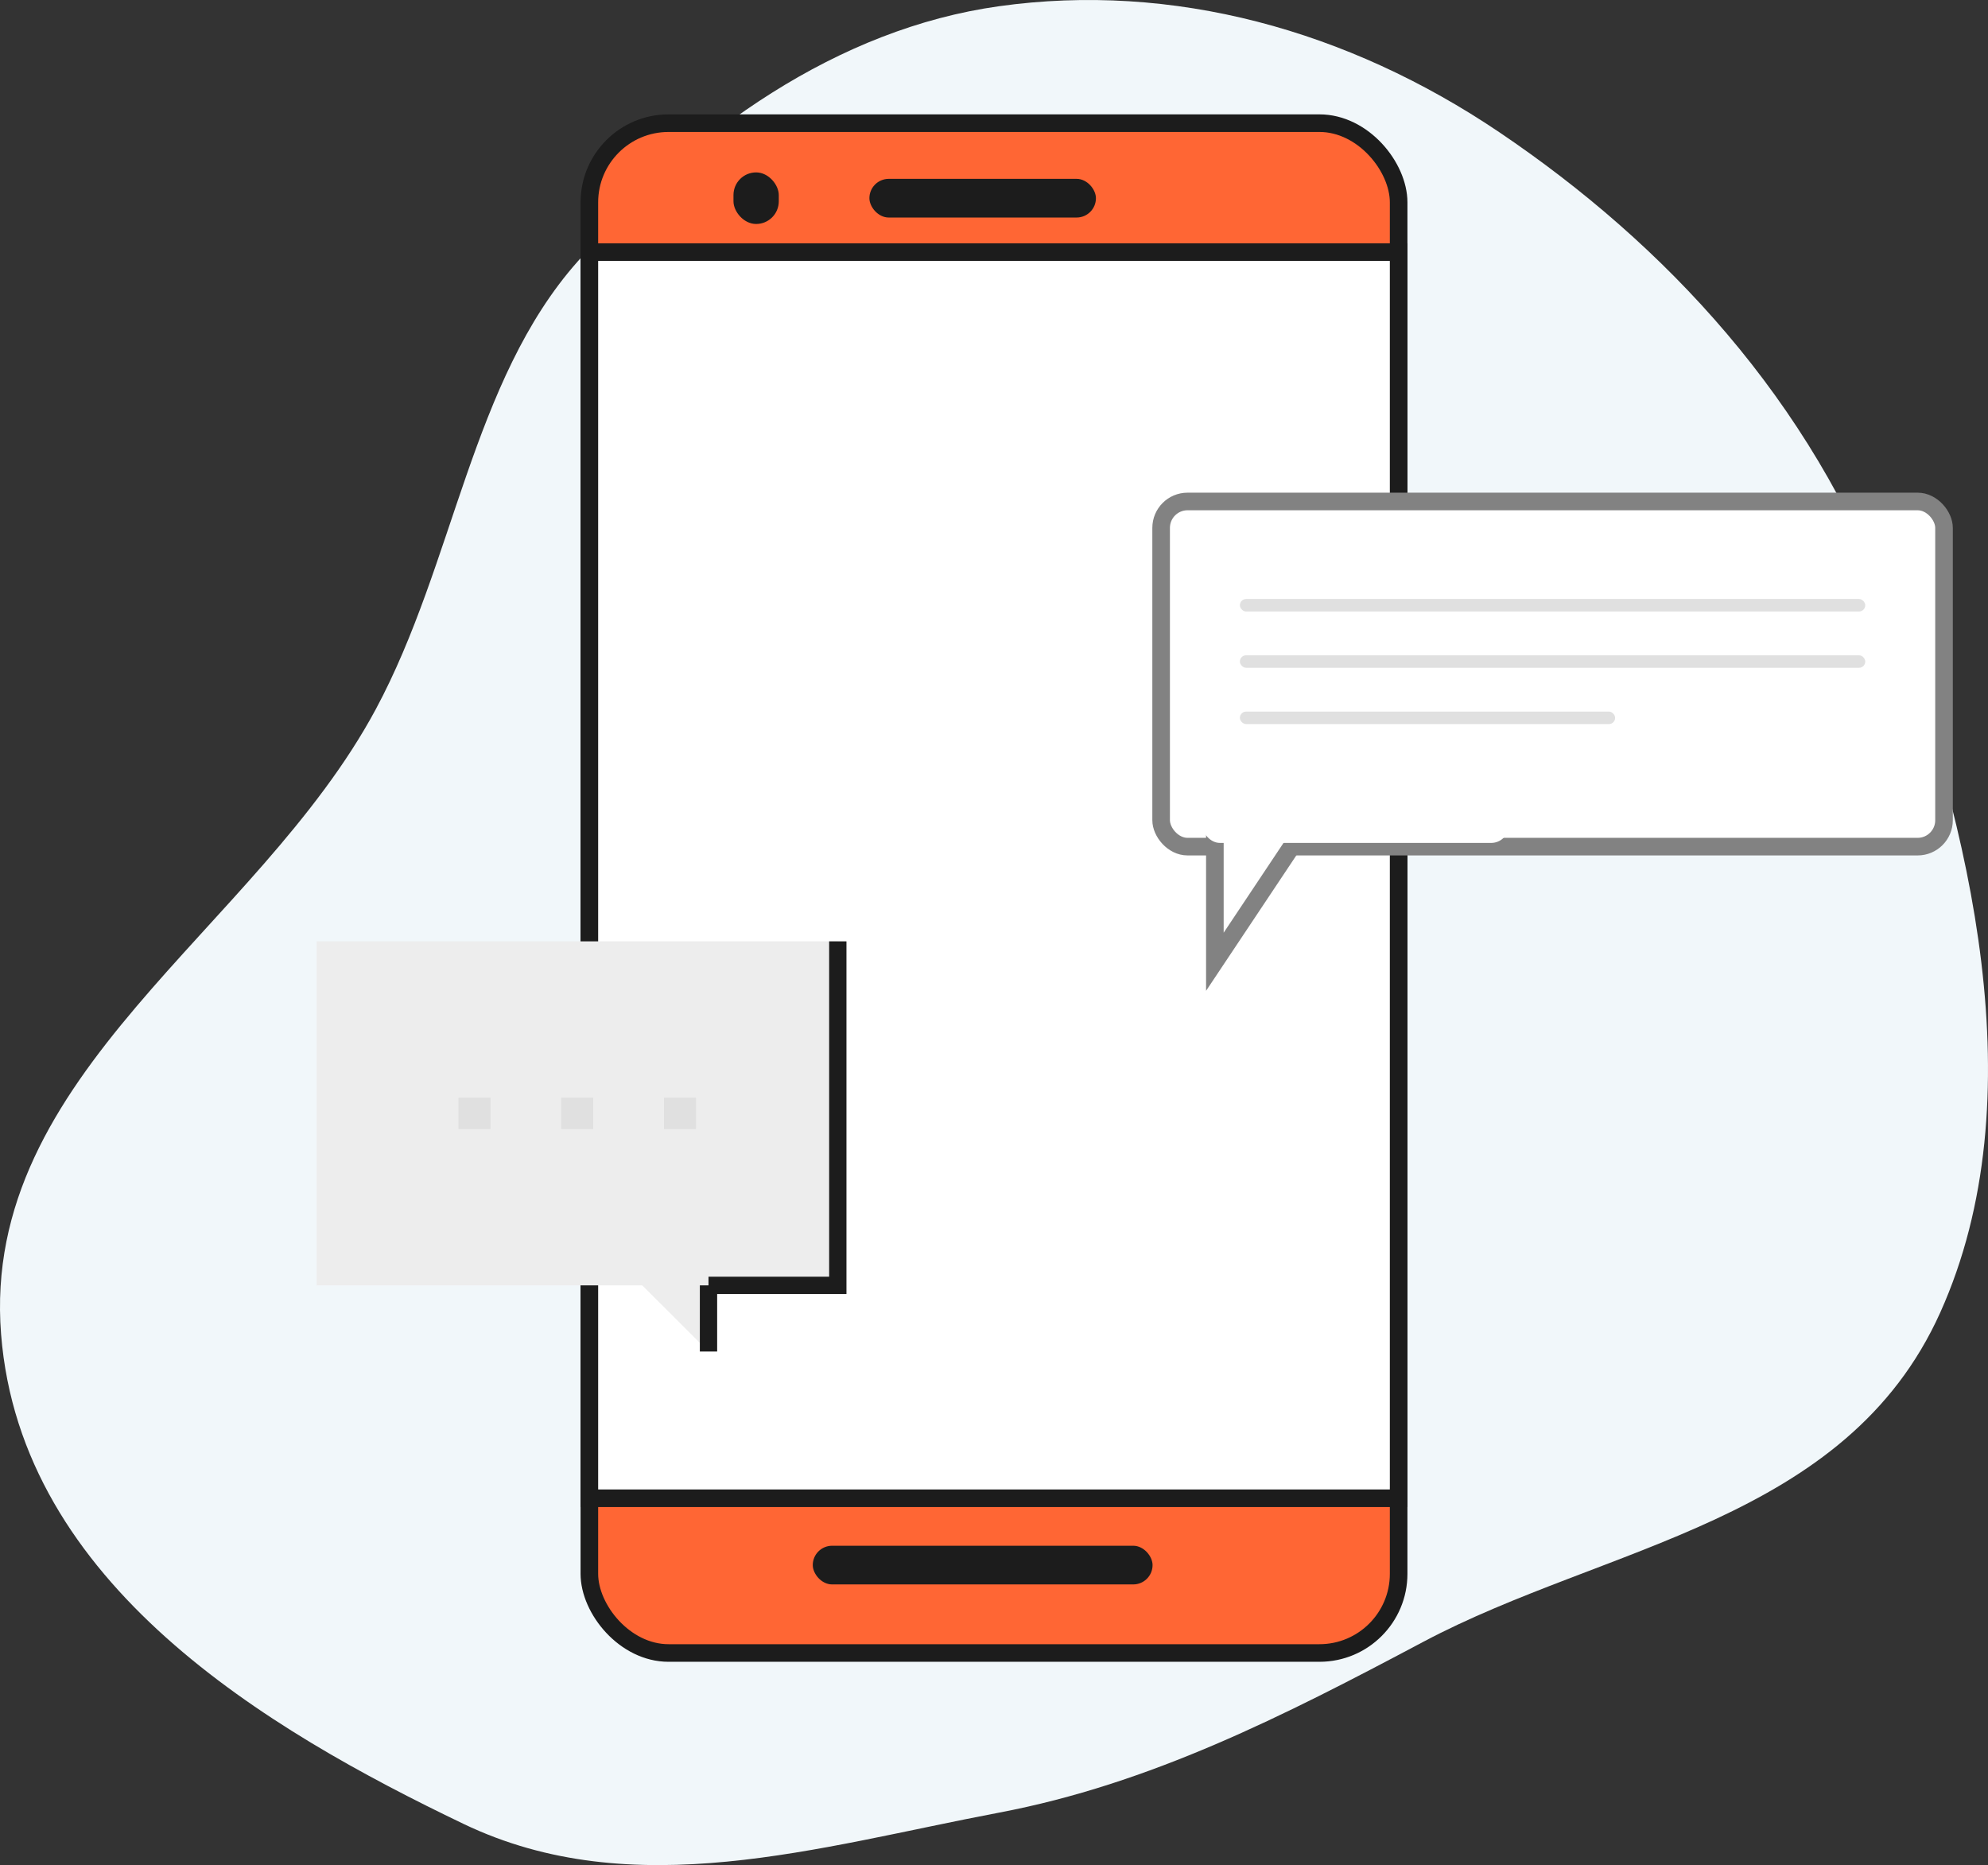 <svg width="226" height="212" viewBox="0 0 226 212" fill="none" xmlns="http://www.w3.org/2000/svg">
<rect x="0" y="0" width="226" height="212" fill="#333333" stroke="none"/>
<g clip-path="url(#clip0_2_7480)">
<path fill-rule="evenodd" clip-rule="evenodd" d="M113.562 0.709C133.3 -2.057 153.187 3.381 170.461 15.042C189.293 27.755 205.893 45.469 214.672 68.967C224.07 94.119 231.491 124.902 220.577 149.178C209.845 173.049 182.585 175.578 161.77 186.637C145.895 195.072 130.739 202.782 113.562 206.038C93.019 209.931 71.977 216.56 52.689 207.313C30.366 196.611 2.362 180.088 0.123 151.653C-2.212 122.001 29.215 105.741 42.714 80.629C51.653 64 53.612 43.323 65.66 29.732C78.979 14.708 95.309 3.268 113.562 0.709Z" fill="#F1F7FA"/>
<rect x="67" y="14" width="92" height="173.89" rx="9" fill="#FF6634" stroke="#1C1C1C" stroke-width="2"/>
<rect x="67" y="28.657" width="92" height="141.644" fill="white" stroke="#1C1C1C" stroke-width="2"/>
<rect x="92.397" y="175.699" width="38.63" height="4.397" rx="2.199" fill="#1C1C1C"/>
<rect x="83.383" y="19.596" width="5.151" height="5.863" rx="2.575" fill="#1C1C1C"/>
<rect x="98.835" y="20.329" width="25.753" height="4.397" rx="2.199" fill="#1C1C1C"/>
<rect x="132" y="57" width="89" height="39.234" rx="3" fill="white" stroke="#828282" stroke-width="2"/>
<path d="M138.109 109.32V86.57L150.906 90.125L138.109 109.32Z" fill="white" stroke="#828282" stroke-width="2"/>
<rect x="136.688" y="74.484" width="34.836" height="21.328" rx="2" fill="white"/>
<rect x="140.953" y="68.086" width="71.094" height="1.422" rx="0.711" fill="#E0E0E0"/>
<rect x="140.953" y="74.484" width="71.094" height="1.422" rx="0.711" fill="#E0E0E0"/>
<rect x="140.953" y="80.883" width="42.656" height="1.422" rx="0.711" fill="#E0E0E0"/>
<path d="M71.59 144.682L80.544 153.622V144.682H71.59Z" fill="#EDEDED"/>
<path d="M80.544 153.622V144.682" stroke="#1C1C1C" stroke-width="1.968" stroke-miterlimit="10"/>
<path d="M36 146.103H95.242V107H36V146.103Z" fill="#EDEDED"/>
<path d="M95.243 107V146.103H80.544" stroke="#1C1C1C" stroke-width="1.968" stroke-miterlimit="10"/>
<path d="M52.121 128.342H55.762V124.761H52.121V128.342Z" fill="#E0E0E0"/>
<path d="M63.801 128.342H67.442V124.761H63.801V128.342Z" fill="#E0E0E0"/>
<path d="M75.48 128.342H79.122V124.761H75.48V128.342Z" fill="#E0E0E0"/>
</g>
<defs>
<clipPath id="clip0_2_7480">
<rect width="226" height="212" fill="white"/>
</clipPath>
</defs>
</svg>
